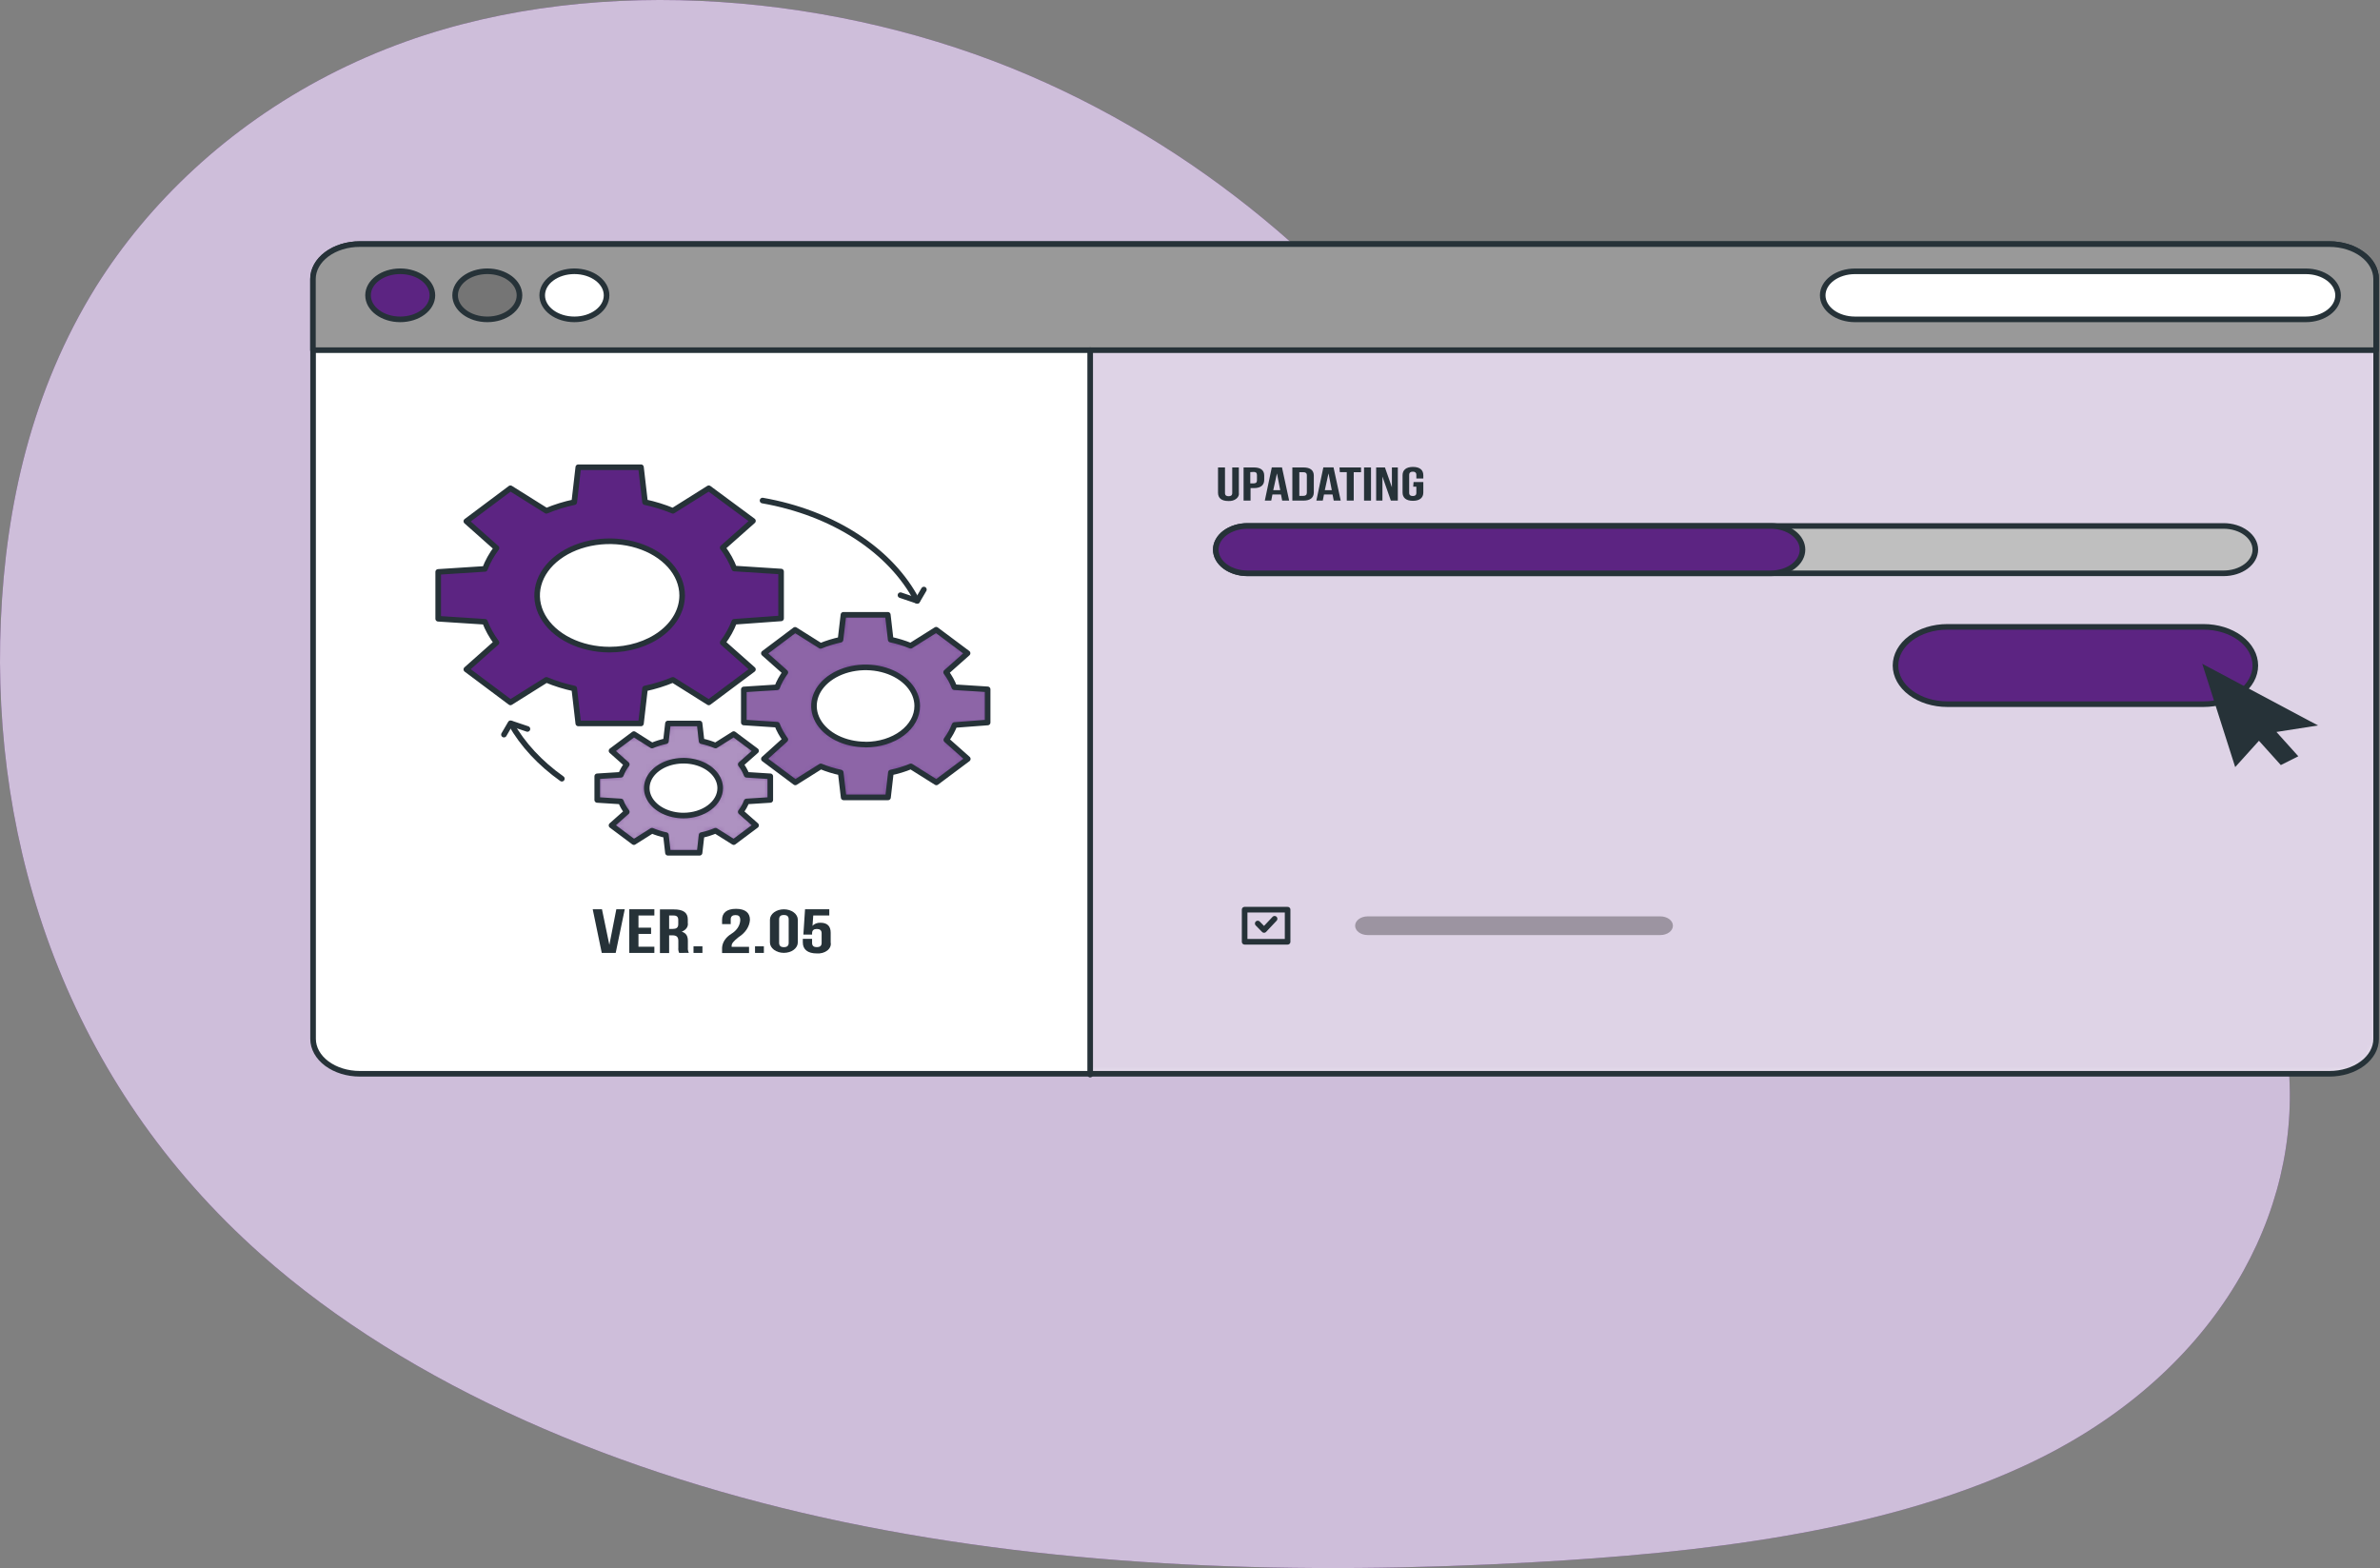 <svg width="425" height="280" viewBox="0 0 425 280" fill="none" xmlns="http://www.w3.org/2000/svg">
<rect x="0" y="0" width="425" height="280" fill="#808080" stroke="none"/>
<path d="M58.634 13.436C63.033 11.159 67.665 9.145 72.487 7.412C107.378 -5.059 150.205 -0.951 183.745 13.451C217.285 27.854 242.384 51.395 260.636 76.868C269.013 88.509 276.437 101.011 289.851 109.617C307.128 120.71 330.469 123.221 351.066 129.261C425.957 151.237 426.816 231.794 361.171 261.875C335.296 273.736 303.338 277.311 273.61 278.97C232.416 281.262 190.478 280.088 150.698 271.78C110.917 263.471 73.294 247.66 46.676 224.057C11.827 193.155 -1.608 151.135 0.152 110.743C1.042 90.301 5.649 69.686 17.168 51.152C26.518 36.249 40.623 22.746 58.634 13.436Z" fill="#5C2482"/>
<path opacity="0.7" d="M58.634 13.436C63.033 11.159 67.665 9.145 72.487 7.412C107.378 -5.059 150.205 -0.951 183.745 13.451C217.285 27.854 242.384 51.395 260.636 76.868C269.013 88.509 276.437 101.011 289.851 109.617C307.128 120.71 330.469 123.221 351.066 129.261C425.957 151.237 426.816 231.794 361.171 261.875C335.296 273.736 303.338 277.311 273.61 278.97C232.416 281.262 190.478 280.088 150.698 271.78C110.917 263.471 73.294 247.66 46.676 224.057C11.827 193.155 -1.608 151.135 0.152 110.743C1.042 90.301 5.649 69.686 17.168 51.152C26.518 36.249 40.623 22.746 58.634 13.436Z" fill="white"/>
<path d="M424.307 49.815V185.512C424.307 187.163 423.429 188.747 421.866 189.915C420.303 191.083 418.183 191.739 415.972 191.739H64.254C62.042 191.739 59.921 191.083 58.355 189.916C56.791 188.748 55.91 187.164 55.906 185.512V49.815C55.91 48.162 56.791 46.578 58.355 45.411C59.921 44.243 62.042 43.587 64.254 43.587H415.972C418.183 43.587 420.303 44.243 421.866 45.411C423.429 46.579 424.307 48.163 424.307 49.815Z" fill="white"/>
<mask id="mask0_305_3" style="mask-type:luminance" maskUnits="userSpaceOnUse" x="55" y="43" width="370" height="149">
<path d="M424.307 49.815V185.512C424.307 187.163 423.429 188.747 421.866 189.915C420.303 191.083 418.183 191.739 415.972 191.739H64.254C62.042 191.739 59.921 191.083 58.355 189.916C56.791 188.748 55.91 187.164 55.906 185.512V49.815C55.91 48.162 56.791 46.578 58.355 45.411C59.921 44.243 62.042 43.587 64.254 43.587H415.972C418.183 43.587 420.303 44.243 421.866 45.411C423.429 46.579 424.307 48.163 424.307 49.815Z" fill="white"/>
</mask>
<g mask="url(#mask0_305_3)">
<path opacity="0.2" d="M424.307 57.027V185.54C424.307 187.191 423.429 188.775 421.866 189.943C420.303 191.111 418.183 191.767 415.973 191.767H194.676V56.999L424.307 57.027Z" fill="#5C2482"/>
</g>
<path d="M424.307 49.815V185.512C424.307 187.163 423.429 188.747 421.866 189.915C420.303 191.083 418.183 191.739 415.972 191.739H64.254C62.042 191.739 59.921 191.083 58.355 189.916C56.791 188.748 55.91 187.164 55.906 185.512V49.815C55.91 48.162 56.791 46.578 58.355 45.411C59.921 44.243 62.042 43.587 64.254 43.587H415.972C418.183 43.587 420.303 44.243 421.866 45.411C423.429 46.579 424.307 48.163 424.307 49.815Z" stroke="#263238" stroke-linecap="round" stroke-linejoin="round"/>
<path d="M393.493 111.938H347.726C345.275 111.938 342.924 112.666 341.191 113.961C339.457 115.256 338.483 117.012 338.483 118.844C338.487 120.674 339.462 122.428 341.195 123.721C342.928 125.014 345.277 125.74 347.726 125.74H393.493C394.707 125.741 395.908 125.564 397.03 125.218C398.151 124.872 399.17 124.364 400.029 123.723C400.887 123.083 401.568 122.322 402.033 121.485C402.497 120.648 402.736 119.75 402.736 118.844C402.738 117.936 402.5 117.038 402.036 116.2C401.572 115.361 400.892 114.599 400.033 113.958C399.174 113.316 398.155 112.808 397.033 112.461C395.91 112.115 394.708 111.937 393.493 111.938Z" fill="#5C2482" stroke="#263238" stroke-linecap="round" stroke-linejoin="round"/>
<path d="M424.308 49.815V62.529H55.882V49.815C55.885 48.162 56.766 46.578 58.331 45.411C59.896 44.243 62.017 43.587 64.229 43.587H415.973C418.183 43.587 420.303 44.243 421.866 45.411C423.43 46.579 424.308 48.163 424.308 49.815Z" fill="#999999" stroke="#263238" stroke-linecap="round" stroke-linejoin="round"/>
<path d="M71.469 57.027C74.643 57.027 77.216 55.105 77.216 52.733C77.216 50.362 74.643 48.439 71.469 48.439C68.295 48.439 65.722 50.362 65.722 52.733C65.722 55.105 68.295 57.027 71.469 57.027Z" fill="#5C2482" stroke="#263238" stroke-linecap="round" stroke-linejoin="round"/>
<path d="M87.02 57.027C90.194 57.027 92.767 55.105 92.767 52.733C92.767 50.362 90.194 48.439 87.02 48.439C83.846 48.439 81.272 50.362 81.272 52.733C81.272 55.105 83.846 57.027 87.02 57.027Z" fill="#757575" stroke="#263238" stroke-linecap="round" stroke-linejoin="round"/>
<path d="M102.57 57.027C105.744 57.027 108.317 55.105 108.317 52.733C108.317 50.362 105.744 48.439 102.57 48.439C99.395 48.439 96.822 50.362 96.822 52.733C96.822 55.105 99.395 57.027 102.57 57.027Z" fill="white" stroke="#263238" stroke-linecap="round" stroke-linejoin="round"/>
<path d="M194.676 62.529V191.888" stroke="#263238" stroke-linecap="round" stroke-linejoin="round"/>
<path d="M411.768 57.027H331.218C329.696 57.025 328.238 56.571 327.162 55.766C326.087 54.961 325.483 53.87 325.483 52.733C325.487 51.597 326.092 50.509 327.167 49.706C328.242 48.903 329.698 48.451 331.218 48.448H411.768C413.29 48.448 414.75 48.9 415.827 49.703C416.905 50.506 417.512 51.596 417.515 52.733C417.515 53.297 417.367 53.855 417.078 54.376C416.789 54.897 416.366 55.371 415.832 55.769C415.298 56.168 414.665 56.484 413.967 56.7C413.27 56.916 412.523 57.027 411.768 57.027Z" fill="white" stroke="#263238" stroke-linecap="round" stroke-linejoin="round"/>
<path d="M397.076 102.374H222.766C221.265 102.374 219.825 101.929 218.763 101.135C217.702 100.342 217.105 99.267 217.105 98.145C217.105 97.59 217.252 97.04 217.536 96.527C217.821 96.014 218.238 95.548 218.763 95.155C219.289 94.762 219.913 94.451 220.6 94.238C221.286 94.026 222.022 93.916 222.766 93.916H397.076C397.82 93.916 398.556 94.026 399.242 94.238C399.929 94.451 400.553 94.762 401.079 95.155C401.604 95.548 402.021 96.014 402.306 96.527C402.59 97.04 402.737 97.59 402.737 98.145C402.737 99.267 402.14 100.342 401.079 101.135C400.017 101.929 398.578 102.374 397.076 102.374Z" fill="#BFBFBF" stroke="#263238" stroke-miterlimit="10"/>
<path d="M316.216 102.374H222.766C221.265 102.374 219.825 101.929 218.763 101.135C217.702 100.342 217.105 99.267 217.105 98.145C217.105 97.59 217.252 97.04 217.536 96.527C217.821 96.014 218.238 95.548 218.763 95.155C219.289 94.762 219.913 94.451 220.6 94.238C221.286 94.026 222.022 93.916 222.766 93.916H316.216C316.959 93.916 317.695 94.026 318.382 94.238C319.069 94.451 319.692 94.762 320.218 95.155C320.744 95.548 321.161 96.014 321.445 96.527C321.73 97.04 321.876 97.59 321.876 98.145C321.876 99.267 321.28 100.342 320.218 101.135C319.157 101.929 317.717 102.374 316.216 102.374Z" fill="#5C2482" stroke="#263238" stroke-linecap="round" stroke-linejoin="round"/>
<path d="M229.931 162.434H222.256V168.169H229.931V162.434Z" stroke="#263238" stroke-linecap="round" stroke-linejoin="round"/>
<path d="M224.595 164.906L225.727 166.059L227.605 164.061" stroke="#263238" stroke-linecap="round" stroke-linejoin="round"/>
<path opacity="0.3" d="M296.498 163.633H244.225C242.988 163.633 241.985 164.38 241.985 165.301C241.985 166.223 242.988 166.97 244.225 166.97H296.498C297.735 166.97 298.737 166.223 298.737 165.301C298.737 164.38 297.735 163.633 296.498 163.633Z" fill="black"/>
<path d="M108.814 168.726L110.058 162.36H111.563L109.946 170.158H107.458L105.841 162.36H107.495L108.814 168.726Z" fill="#263238"/>
<path d="M114.014 165.65H116.266V166.765H114.014V169.052H116.851V170.158H112.372V162.36H116.851V163.475H114.014V165.65Z" fill="#263238"/>
<path d="M121.279 170.158C121.148 169.858 121.097 169.542 121.13 169.228V168.001C121.13 167.286 120.794 167.016 120.048 167.016H119.488V170.185H117.846V162.388H120.334C122.038 162.388 122.822 162.982 122.822 164.181V164.795C122.88 165.108 122.807 165.427 122.614 165.708C122.42 165.989 122.115 166.219 121.739 166.365C122.561 166.616 122.834 167.193 122.834 168.011V169.219C122.806 169.534 122.866 169.851 123.008 170.148L121.279 170.158ZM119.488 163.475V165.873H120.122C120.744 165.873 121.117 165.668 121.117 165.046V164.274C121.117 163.717 120.856 163.475 120.272 163.475H119.488Z" fill="#263238"/>
<path d="M125.434 168.977V170.158H123.842V168.977H125.434Z" fill="#263238"/>
<path d="M131.343 163.401C130.821 163.401 130.485 163.614 130.485 164.172V165.008H128.942V164.246C128.942 163.001 129.776 162.285 131.43 162.285C133.085 162.285 133.918 163.001 133.918 164.246C133.884 164.839 133.686 165.42 133.337 165.952C132.988 166.485 132.496 166.958 131.891 167.341C130.92 168.122 130.647 168.485 130.647 168.903C130.64 168.958 130.64 169.014 130.647 169.07H133.757V170.176H128.942V169.247C128.964 168.771 129.121 168.303 129.401 167.875C129.682 167.448 130.081 167.069 130.572 166.765C131.06 166.468 131.457 166.096 131.736 165.674C132.014 165.252 132.169 164.791 132.189 164.321C132.189 163.577 131.866 163.401 131.343 163.401Z" fill="#263238"/>
<path d="M136.406 168.977V170.158H134.826V168.977H136.406Z" fill="#263238"/>
<path d="M137.489 164.228C137.489 163.735 137.751 163.262 138.218 162.913C138.685 162.565 139.317 162.369 139.977 162.369C140.637 162.369 141.27 162.565 141.737 162.913C142.203 163.262 142.465 163.735 142.465 164.228V168.289C142.465 168.782 142.203 169.255 141.737 169.604C141.27 169.952 140.637 170.148 139.977 170.148C139.317 170.148 138.685 169.952 138.218 169.604C137.751 169.255 137.489 168.782 137.489 168.289V164.228ZM139.131 168.364C139.131 168.921 139.467 169.135 139.977 169.135C140.487 169.135 140.836 168.921 140.836 168.364V164.153C140.836 163.596 140.5 163.382 139.977 163.382C139.455 163.382 139.131 163.596 139.131 164.153V168.364Z" fill="#263238"/>
<path d="M145.015 167.639V168.364C145.015 168.921 145.338 169.126 145.861 169.126C146.383 169.126 146.719 168.921 146.719 168.364V166.654C146.719 166.096 146.383 165.882 145.861 165.882C145.338 165.882 145.015 166.096 145.015 166.654V166.886H143.46L143.758 162.36H148.088V163.475H145.226L145.09 165.334C145.234 165.152 145.443 165.003 145.693 164.903C145.943 164.803 146.225 164.756 146.508 164.767C147.752 164.767 148.336 165.399 148.336 166.551V168.289C148.389 168.547 148.363 168.81 148.258 169.059C148.154 169.308 147.975 169.536 147.735 169.725C147.495 169.914 147.2 170.06 146.873 170.151C146.546 170.242 146.196 170.276 145.848 170.25C144.231 170.25 143.36 169.535 143.36 168.289V167.639H145.015Z" fill="#263238"/>
<path d="M100.33 139.049C96.429 136.279 93.334 132.938 91.236 129.235" stroke="#263238" stroke-linecap="round" stroke-linejoin="round"/>
<path d="M136.17 89.381C142.373 90.465 148.128 92.663 152.938 95.784C157.748 98.905 161.468 102.854 163.774 107.291" stroke="#263238" stroke-linecap="round" stroke-linejoin="round"/>
<path d="M139.479 110.423V102.058L131.119 101.519C130.632 100.223 129.938 98.975 129.054 97.801L134.453 93.015L126.566 87.187L120.16 91.212C118.586 90.557 116.916 90.039 115.184 89.669L114.462 83.432H103.266L102.545 89.669C100.811 90.036 99.141 90.553 97.569 91.212L91.149 87.187L83.275 93.08L88.661 97.866C87.783 99.042 87.09 100.289 86.596 101.584L78.249 102.123V110.488L86.596 111.027C87.09 112.322 87.783 113.57 88.661 114.745L83.275 119.531L91.149 125.424L97.569 121.4C99.141 122.058 100.811 122.576 102.545 122.942L103.266 129.179H114.462L115.184 122.942C116.916 122.572 118.586 122.055 120.16 121.4L126.566 125.424L134.453 119.531L129.054 114.745C129.938 113.571 130.632 112.323 131.119 111.027L139.479 110.423ZM108.864 116C106.303 116 103.799 115.432 101.669 114.369C99.54 113.306 97.88 111.795 96.9 110.027C95.92 108.259 95.663 106.313 96.163 104.437C96.662 102.56 97.896 100.836 99.707 99.483C101.518 98.129 103.826 97.208 106.338 96.835C108.85 96.461 111.454 96.653 113.82 97.385C116.186 98.118 118.209 99.358 119.632 100.949C121.055 102.54 121.814 104.411 121.814 106.324C121.811 108.89 120.446 111.349 118.018 113.163C115.59 114.977 112.298 115.997 108.864 116Z" fill="#5C2482" stroke="#263238" stroke-linecap="round" stroke-linejoin="round"/>
<path d="M176.365 129.012V123.091L170.418 122.71C170.066 121.782 169.574 120.887 168.95 120.043L172.782 116.641L167.171 112.449L162.618 115.312C161.488 114.846 160.29 114.478 159.048 114.215L158.538 109.782H150.614L150.091 114.234C148.854 114.498 147.66 114.866 146.533 115.33L141.98 112.468L136.407 116.659L140.239 120.061C139.615 120.906 139.122 121.801 138.771 122.729L132.824 123.11V129.012L138.771 129.402C139.125 130.326 139.617 131.218 140.239 132.06L136.407 135.518L142.017 139.709L146.571 136.847C147.695 137.315 148.889 137.683 150.128 137.943L150.651 142.386H158.575L159.085 137.943C160.329 137.685 161.528 137.316 162.656 136.847L167.209 139.709L172.819 135.518L168.988 132.116C169.609 131.274 170.101 130.382 170.456 129.458L176.365 129.012ZM154.57 132.943C152.746 132.943 150.964 132.539 149.448 131.782C147.932 131.026 146.751 129.95 146.053 128.692C145.355 127.433 145.173 126.048 145.529 124.712C145.884 123.376 146.762 122.149 148.051 121.186C149.34 120.223 150.983 119.567 152.771 119.301C154.559 119.036 156.413 119.172 158.097 119.693C159.782 120.214 161.221 121.097 162.234 122.23C163.247 123.362 163.788 124.694 163.788 126.056C163.791 126.962 163.555 127.86 163.093 128.697C162.631 129.535 161.953 130.296 161.097 130.938C160.24 131.579 159.223 132.088 158.103 132.436C156.983 132.783 155.782 132.962 154.57 132.962V132.943Z" fill="#5C2482"/>
<mask id="mask1_305_3" style="mask-type:luminance" maskUnits="userSpaceOnUse" x="132" y="109" width="45" height="34">
<path d="M176.365 129.012V123.091L170.418 122.71C170.066 121.782 169.574 120.887 168.95 120.043L172.782 116.641L167.171 112.449L162.618 115.312C161.488 114.846 160.29 114.478 159.048 114.215L158.538 109.782H150.614L150.091 114.234C148.854 114.498 147.66 114.866 146.533 115.33L141.98 112.468L136.407 116.659L140.239 120.061C139.615 120.906 139.122 121.801 138.771 122.729L132.824 123.11V129.012L138.771 129.402C139.125 130.326 139.617 131.218 140.239 132.06L136.407 135.518L142.017 139.709L146.571 136.847C147.695 137.315 148.889 137.683 150.128 137.943L150.651 142.386H158.575L159.085 137.943C160.329 137.685 161.528 137.316 162.656 136.847L167.209 139.709L172.819 135.518L168.988 132.116C169.609 131.274 170.101 130.382 170.456 129.458L176.365 129.012ZM154.57 132.943C152.746 132.943 150.964 132.539 149.448 131.782C147.932 131.026 146.751 129.95 146.053 128.692C145.355 127.433 145.173 126.048 145.529 124.712C145.884 123.376 146.762 122.149 148.051 121.186C149.34 120.223 150.983 119.567 152.771 119.301C154.559 119.036 156.413 119.172 158.097 119.693C159.782 120.214 161.221 121.097 162.234 122.23C163.247 123.362 163.788 124.694 163.788 126.056C163.791 126.962 163.555 127.86 163.093 128.697C162.631 129.535 161.953 130.296 161.097 130.938C160.24 131.579 159.223 132.088 158.103 132.436C156.983 132.783 155.782 132.962 154.57 132.962V132.943Z" fill="white"/>
</mask>
<g mask="url(#mask1_305_3)">
<path opacity="0.3" d="M176.365 129.012V123.091L170.418 122.71C170.066 121.782 169.574 120.887 168.95 120.043L172.782 116.641L167.171 112.449L162.618 115.312C161.488 114.846 160.29 114.478 159.048 114.215L158.538 109.782H150.614L150.091 114.234C148.854 114.498 147.66 114.866 146.533 115.33L141.98 112.468L136.407 116.659L140.239 120.061C139.615 120.906 139.122 121.801 138.771 122.729L132.824 123.11V129.012L138.771 129.402C139.125 130.326 139.617 131.218 140.239 132.06L136.407 135.518L142.017 139.709L146.571 136.847C147.695 137.315 148.889 137.683 150.128 137.943L150.651 142.386H158.575L159.085 137.943C160.329 137.685 161.528 137.316 162.656 136.847L167.209 139.709L172.819 135.518L168.988 132.116C169.609 131.274 170.101 130.382 170.456 129.458L176.365 129.012ZM154.57 132.943C152.746 132.943 150.964 132.539 149.448 131.782C147.932 131.026 146.751 129.95 146.053 128.692C145.355 127.433 145.173 126.048 145.529 124.712C145.884 123.376 146.762 122.149 148.051 121.186C149.34 120.223 150.983 119.567 152.771 119.301C154.559 119.036 156.413 119.172 158.097 119.693C159.782 120.214 161.221 121.097 162.234 122.23C163.247 123.362 163.788 124.694 163.788 126.056C163.791 126.962 163.555 127.86 163.093 128.697C162.631 129.535 161.953 130.296 161.097 130.938C160.24 131.579 159.223 132.088 158.103 132.436C156.983 132.783 155.782 132.962 154.57 132.962V132.943Z" fill="white"/>
</g>
<path d="M176.365 129.012V123.091L170.418 122.71C170.066 121.782 169.574 120.887 168.95 120.043L172.782 116.641L167.171 112.449L162.618 115.312C161.488 114.846 160.29 114.478 159.048 114.215L158.538 109.782H150.614L150.091 114.234C148.854 114.498 147.66 114.866 146.533 115.33L141.98 112.468L136.407 116.659L140.239 120.061C139.615 120.906 139.122 121.801 138.771 122.729L132.824 123.11V129.012L138.771 129.402C139.125 130.326 139.617 131.218 140.239 132.06L136.407 135.518L142.017 139.709L146.571 136.847C147.695 137.315 148.889 137.683 150.128 137.943L150.651 142.386H158.575L159.085 137.943C160.329 137.685 161.528 137.316 162.656 136.847L167.209 139.709L172.819 135.518L168.988 132.116C169.609 131.274 170.101 130.382 170.456 129.458L176.365 129.012ZM154.57 132.943C152.746 132.943 150.964 132.539 149.448 131.782C147.932 131.026 146.751 129.95 146.053 128.692C145.355 127.433 145.173 126.048 145.529 124.712C145.884 123.376 146.762 122.149 148.051 121.186C149.34 120.223 150.983 119.567 152.771 119.301C154.559 119.036 156.413 119.172 158.097 119.693C159.782 120.214 161.221 121.097 162.234 122.23C163.247 123.362 163.788 124.694 163.788 126.056C163.791 126.962 163.555 127.86 163.093 128.697C162.631 129.535 161.953 130.296 161.097 130.938C160.24 131.579 159.223 132.088 158.103 132.436C156.983 132.783 155.782 132.962 154.57 132.962V132.943Z" stroke="#263238" stroke-linecap="round" stroke-linejoin="round"/>
<path d="M137.551 142.842V138.622L133.321 138.352C133.073 137.704 132.722 137.08 132.276 136.493L135.013 134.068L131.02 131.084L127.773 133.129C126.988 132.796 126.153 132.534 125.285 132.348L124.924 129.188H119.276L118.915 132.348C118.047 132.534 117.212 132.796 116.427 133.129L113.193 131.084L109.2 134.068L111.924 136.493C111.478 137.08 111.127 137.704 110.879 138.352L106.649 138.622V142.842L110.879 143.111C111.127 143.759 111.478 144.384 111.924 144.97L109.2 147.386L113.193 150.37L116.427 148.334C117.212 148.668 118.047 148.93 118.915 149.115L119.276 152.275H124.924L125.285 149.115C126.153 148.93 126.988 148.668 127.773 148.334L131.02 150.37L135.013 147.386L132.276 144.97C132.722 144.384 133.073 143.759 133.321 143.111L137.551 142.842ZM122.05 145.63C120.754 145.63 119.486 145.343 118.408 144.804C117.33 144.266 116.49 143.501 115.993 142.606C115.497 141.711 115.367 140.726 115.62 139.776C115.873 138.826 116.498 137.953 117.415 137.268C118.331 136.583 119.5 136.117 120.771 135.928C122.043 135.739 123.361 135.836 124.559 136.206C125.757 136.577 126.781 137.205 127.501 138.01C128.222 138.816 128.606 139.763 128.606 140.732C128.606 141.375 128.437 142.012 128.107 142.606C127.778 143.2 127.295 143.74 126.686 144.195C126.077 144.65 125.354 145.011 124.559 145.257C123.764 145.503 122.911 145.63 122.05 145.63Z" fill="#5C2482"/>
<mask id="mask2_305_3" style="mask-type:luminance" maskUnits="userSpaceOnUse" x="106" y="129" width="32" height="24">
<path d="M137.551 142.842V138.622L133.321 138.352C133.073 137.704 132.722 137.08 132.276 136.493L135.013 134.068L131.02 131.084L127.773 133.129C126.988 132.796 126.153 132.534 125.285 132.348L124.924 129.188H119.276L118.915 132.348C118.047 132.534 117.212 132.796 116.427 133.129L113.193 131.084L109.2 134.068L111.924 136.493C111.478 137.08 111.127 137.704 110.879 138.352L106.649 138.622V142.842L110.879 143.111C111.127 143.759 111.478 144.384 111.924 144.97L109.2 147.386L113.193 150.37L116.427 148.334C117.212 148.668 118.047 148.93 118.915 149.115L119.276 152.275H124.924L125.285 149.115C126.153 148.93 126.988 148.668 127.773 148.334L131.02 150.37L135.013 147.386L132.276 144.97C132.722 144.384 133.073 143.759 133.321 143.111L137.551 142.842ZM122.05 145.63C120.754 145.63 119.486 145.343 118.408 144.804C117.33 144.266 116.49 143.501 115.993 142.606C115.497 141.711 115.367 140.726 115.62 139.776C115.873 138.826 116.498 137.953 117.415 137.268C118.331 136.583 119.5 136.117 120.771 135.928C122.043 135.739 123.361 135.836 124.559 136.206C125.757 136.577 126.781 137.205 127.501 138.01C128.222 138.816 128.606 139.763 128.606 140.732C128.606 141.375 128.437 142.012 128.107 142.606C127.778 143.2 127.295 143.74 126.686 144.195C126.077 144.65 125.354 145.011 124.559 145.257C123.764 145.503 122.911 145.63 122.05 145.63Z" fill="white"/>
</mask>
<g mask="url(#mask2_305_3)">
<path opacity="0.5" d="M137.551 142.842V138.622L133.321 138.352C133.073 137.704 132.722 137.08 132.276 136.493L135.013 134.068L131.02 131.084L127.773 133.129C126.988 132.796 126.153 132.534 125.285 132.348L124.924 129.188H119.276L118.915 132.348C118.047 132.534 117.212 132.796 116.427 133.129L113.193 131.084L109.2 134.068L111.924 136.493C111.478 137.08 111.127 137.704 110.879 138.352L106.649 138.622V142.842L110.879 143.111C111.127 143.759 111.478 144.384 111.924 144.97L109.2 147.386L113.193 150.37L116.427 148.334C117.212 148.668 118.047 148.93 118.915 149.115L119.276 152.275H124.924L125.285 149.115C126.153 148.93 126.988 148.668 127.773 148.334L131.02 150.37L135.013 147.386L132.276 144.97C132.722 144.384 133.073 143.759 133.321 143.111L137.551 142.842ZM122.05 145.63C120.754 145.63 119.486 145.343 118.408 144.804C117.33 144.266 116.49 143.501 115.993 142.606C115.497 141.711 115.367 140.726 115.62 139.776C115.873 138.826 116.498 137.953 117.415 137.268C118.331 136.583 119.5 136.117 120.771 135.928C122.043 135.739 123.361 135.836 124.559 136.206C125.757 136.577 126.781 137.205 127.501 138.01C128.222 138.816 128.606 139.763 128.606 140.732C128.606 141.375 128.437 142.012 128.107 142.606C127.778 143.2 127.295 143.74 126.686 144.195C126.077 144.65 125.354 145.011 124.559 145.257C123.764 145.503 122.911 145.63 122.05 145.63Z" fill="white"/>
</g>
<path d="M137.551 142.842V138.622L133.321 138.352C133.073 137.704 132.722 137.08 132.276 136.493L135.013 134.068L131.02 131.084L127.773 133.129C126.988 132.796 126.153 132.534 125.285 132.348L124.924 129.188H119.276L118.915 132.348C118.047 132.534 117.212 132.796 116.427 133.129L113.193 131.084L109.2 134.068L111.924 136.493C111.478 137.08 111.127 137.704 110.879 138.352L106.649 138.622V142.842L110.879 143.111C111.127 143.759 111.478 144.384 111.924 144.97L109.2 147.386L113.193 150.37L116.427 148.334C117.212 148.668 118.047 148.93 118.915 149.115L119.276 152.275H124.924L125.285 149.115C126.153 148.93 126.988 148.668 127.773 148.334L131.02 150.37L135.013 147.386L132.276 144.97C132.722 144.384 133.073 143.759 133.321 143.111L137.551 142.842ZM122.05 145.63C120.754 145.63 119.486 145.343 118.408 144.804C117.33 144.266 116.49 143.501 115.993 142.606C115.497 141.711 115.367 140.726 115.62 139.776C115.873 138.826 116.498 137.953 117.415 137.268C118.331 136.583 119.5 136.117 120.771 135.928C122.043 135.739 123.361 135.836 124.559 136.206C125.757 136.577 126.781 137.205 127.501 138.01C128.222 138.816 128.606 139.763 128.606 140.732C128.606 141.375 128.437 142.012 128.107 142.606C127.778 143.2 127.295 143.74 126.686 144.195C126.077 144.65 125.355 145.011 124.559 145.257C123.764 145.503 122.911 145.63 122.05 145.63Z" stroke="#263238" stroke-linecap="round" stroke-linejoin="round"/>
<path d="M160.802 106.278L163.8 107.291L164.982 105.274" stroke="#263238" stroke-linecap="round" stroke-linejoin="round"/>
<path d="M94.184 130.164L91.174 129.151L89.992 131.177" stroke="#263238" stroke-linecap="round" stroke-linejoin="round"/>
<path d="M218.748 83.469V88.033C218.748 88.46 218.997 88.609 219.395 88.609C219.793 88.609 220.042 88.46 220.042 88.033V83.469H221.223V87.977C221.262 88.171 221.241 88.369 221.163 88.556C221.084 88.743 220.951 88.914 220.771 89.057C220.592 89.2 220.371 89.311 220.127 89.382C219.882 89.452 219.619 89.48 219.357 89.464C218.113 89.464 217.504 88.925 217.504 87.977V83.469H218.748Z" fill="#263238"/>
<path d="M225.752 84.919V85.691C225.752 86.62 225.142 87.159 223.898 87.159H223.313V89.381H222.069V83.469H223.898C225.142 83.469 225.752 83.981 225.752 84.919ZM223.264 84.306V86.314H223.848C224.246 86.314 224.458 86.174 224.458 85.756V84.826C224.458 84.408 224.246 84.269 223.848 84.269L223.264 84.306Z" fill="#263238"/>
<path d="M230.205 89.381H228.961L228.749 88.302H227.219L227.008 89.381H225.863L227.107 83.46H228.924L230.205 89.381ZM227.369 87.522H228.613L228.028 84.529L227.369 87.522Z" fill="#263238"/>
<path d="M230.777 83.469H232.755C233.999 83.469 234.609 83.99 234.609 84.929V87.921C234.609 88.851 233.999 89.39 232.755 89.39H230.777V83.469ZM232.021 84.315V88.544H232.73C233.129 88.544 233.365 88.386 233.365 87.968V84.891C233.365 84.464 233.129 84.315 232.73 84.315H232.021Z" fill="#263238"/>
<path d="M239.411 89.381H238.167L237.955 88.302H236.425L236.214 89.381H235.069L236.313 83.46H238.13L239.411 89.381ZM236.575 87.522H237.819L237.234 84.529L236.575 87.522Z" fill="#263238"/>
<path d="M239.199 83.469H243.043V84.315H241.737V89.39H240.493V84.306H239.249L239.199 83.469Z" fill="#263238"/>
<path d="M243.578 83.469H244.822V89.39H243.578V83.469Z" fill="#263238"/>
<path d="M246.862 85.096V89.381H245.742V83.469H247.31L248.554 87.01V83.469H249.611V89.39H248.367L246.862 85.096Z" fill="#263238"/>
<path d="M252.423 86.081H254.164V87.94C254.164 88.869 253.53 89.427 252.311 89.427C251.092 89.427 250.457 88.888 250.457 87.94V84.864C250.457 83.934 251.092 83.376 252.311 83.376C253.53 83.376 254.164 83.915 254.164 84.864V85.44H252.92V84.808C252.92 84.38 252.671 84.222 252.286 84.222C251.9 84.222 251.639 84.38 251.639 84.808V87.996C251.639 88.423 251.888 88.572 252.286 88.572C252.684 88.572 252.92 88.423 252.92 87.996V86.908H252.36L252.423 86.081Z" fill="#263238"/>
<path d="M413.933 129.541L393.258 118.528L399.142 136.977L403.384 132.274L407.29 136.614L410.413 135.044L406.507 130.703L413.933 129.541Z" fill="#263238"/>
</svg>
